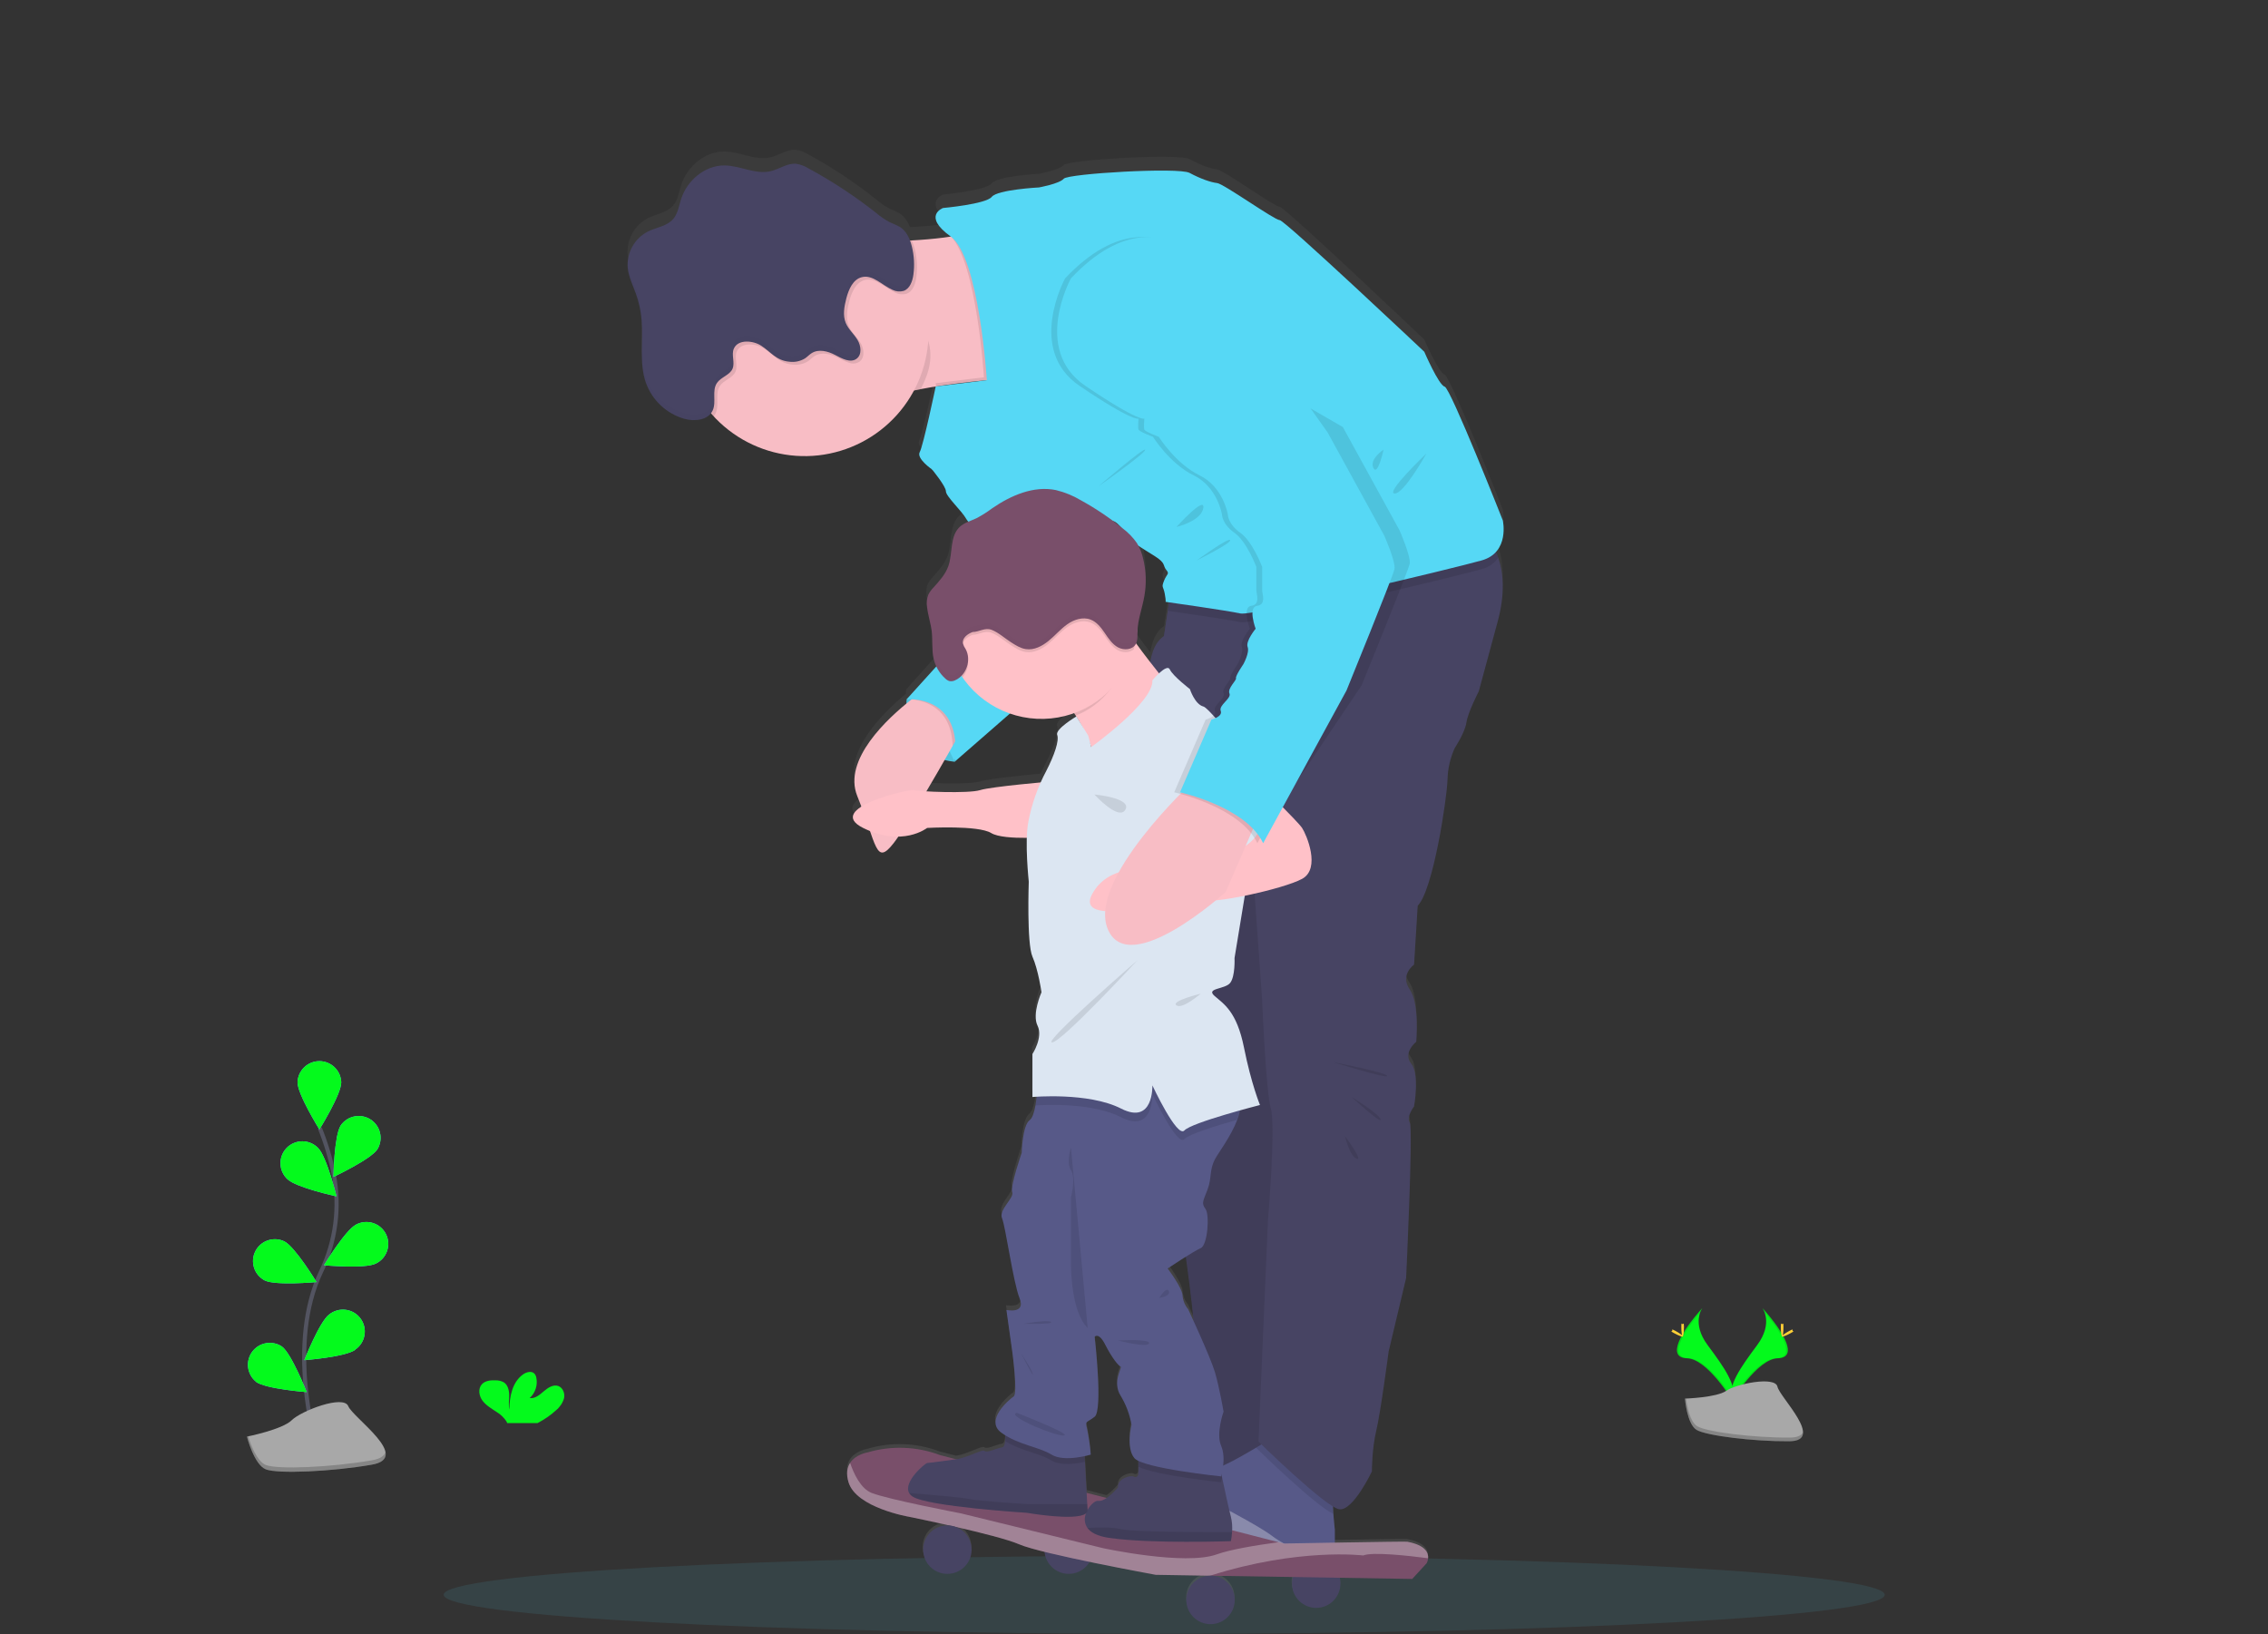<svg width="1098" height="791" viewBox="0 0 1098 791" fill="none" xmlns="http://www.w3.org/2000/svg">
<rect x="0" y="0" width="1098" height="791" fill="#333333" stroke="none"/>
<g clip-path="url(#clip0_0_1)">
<path opacity="0.1" d="M563.62 790.89C756.273 790.89 912.45 782.437 912.45 772.01C912.45 761.583 756.273 753.13 563.62 753.13C370.967 753.13 214.79 761.583 214.79 772.01C214.79 782.437 370.967 790.89 563.62 790.89Z" fill="#56D8F5"/>
<path d="M853.21 633.18C853.21 633.18 858.7 640.37 850.67 651.18C842.64 661.99 836.02 671.18 838.67 677.95C838.67 677.95 850.78 657.8 860.67 657.52C870.56 657.24 864.05 645.3 853.21 633.18Z" fill="#04FA1C"/>
<path opacity="0.1" d="M853.21 633.18C853.684 633.876 854.06 634.633 854.33 635.43C863.95 646.74 869.07 657.29 859.83 657.55C851.21 657.8 840.88 673.2 838.41 677.09C838.488 677.392 838.585 677.689 838.7 677.98C838.7 677.98 850.81 657.83 860.7 657.55C870.59 657.27 864.05 645.3 853.21 633.18Z" fill="black"/>
<path d="M863.42 642.34C863.42 644.87 863.14 646.92 862.79 646.92C862.44 646.92 862.15 644.87 862.15 642.34C862.15 639.81 862.51 641 862.86 641C863.21 641 863.42 639.81 863.42 642.34Z" fill="#FFD037"/>
<path d="M866.92 645.36C864.7 646.57 862.77 647.3 862.6 646.99C862.43 646.68 864.1 645.45 866.32 644.24C868.54 643.03 867.66 643.91 867.83 644.24C868 644.57 869.14 644.15 866.92 645.36Z" fill="#FFD037"/>
<path d="M824.19 633.18C824.19 633.18 818.7 640.37 826.73 651.18C834.76 661.99 841.37 671.18 838.73 677.95C838.73 677.95 826.61 657.8 816.73 657.52C806.85 657.24 813.34 645.3 824.19 633.18Z" fill="#04FA1C"/>
<path opacity="0.1" d="M824.19 633.18C823.712 633.873 823.335 634.631 823.07 635.43C813.45 646.74 808.32 657.29 817.57 657.55C826.18 657.8 836.57 673.2 838.99 677.09C838.91 677.39 838.81 677.68 838.7 677.98C838.7 677.98 826.58 657.83 816.7 657.55C806.82 657.27 813.34 645.3 824.19 633.18Z" fill="black"/>
<path d="M813.98 642.34C813.98 644.87 814.26 646.92 814.61 646.92C814.96 646.92 815.25 644.87 815.25 642.34C815.25 639.81 814.89 641 814.54 641C814.19 641 813.98 639.81 813.98 642.34Z" fill="#FFD037"/>
<path d="M810.47 645.36C812.69 646.57 814.63 647.3 814.8 646.99C814.97 646.68 813.3 645.45 811.08 644.24C808.86 643.03 809.74 643.91 809.57 644.24C809.4 644.57 808.25 644.15 810.47 645.36Z" fill="#FFD037"/>
<path d="M815.73 677.04C815.73 677.04 831.09 676.56 835.73 673.27C840.37 669.98 859.36 666.03 860.51 671.27C861.66 676.51 883.59 697.56 866.25 697.7C848.91 697.84 825.96 695 821.34 692.19C816.72 689.38 815.73 677.04 815.73 677.04Z" fill="#A8A8A8"/>
<path opacity="0.2" d="M866.55 695.91C849.21 696.05 826.26 693.21 821.64 690.4C818.12 688.25 816.72 680.56 816.25 677.02H815.74C815.74 677.02 816.74 689.4 821.33 692.22C825.92 695.04 848.9 697.87 866.24 697.73C871.24 697.73 872.98 695.91 872.88 693.27C872.18 694.89 870.27 695.88 866.55 695.91Z" fill="black"/>
<path d="M269.23 682.66C271.065 681.162 272.404 679.143 273.07 676.87C273.56 674.58 272.58 671.87 270.39 670.98C267.93 670.04 265.3 671.75 263.3 673.47C261.3 675.19 259.03 677.16 256.42 676.79C257.762 675.575 258.766 674.032 259.334 672.312C259.902 670.593 260.014 668.756 259.66 666.98C259.546 666.244 259.235 665.553 258.76 664.98C257.39 663.52 254.92 664.14 253.28 665.29C248.08 668.95 246.63 676.02 246.6 682.37C246.08 680.08 246.52 677.69 246.51 675.37C246.5 673.05 245.85 670.37 243.87 669.14C242.641 668.484 241.262 668.16 239.87 668.2C237.53 668.11 234.93 668.35 233.33 670.05C231.33 672.18 231.86 675.74 233.59 678.05C235.32 680.36 237.94 681.86 240.35 683.47C242.29 684.623 243.944 686.199 245.19 688.08C245.332 688.347 245.452 688.624 245.55 688.91H260.2C263.478 687.243 266.516 685.141 269.23 682.66Z" fill="#04FA1C"/>
<path d="M152.8 698.44C152.8 698.44 138.74 650.73 155.43 615.62C162.535 600.935 164.682 584.34 161.55 568.33C160.005 560.747 157.765 553.323 154.86 546.15" stroke="#535461" stroke-width="2" stroke-miterlimit="10"/>
<path d="M165.21 523.95C165.21 529.8 154.63 546.76 154.63 546.76C154.63 546.76 144.04 529.76 144.04 523.95C144.125 521.199 145.277 518.589 147.253 516.673C149.229 514.757 151.873 513.685 154.625 513.685C157.377 513.685 160.022 514.757 161.997 516.673C163.973 518.589 165.125 521.199 165.21 523.95Z" fill="#56D8F5"/>
<path d="M182.71 556.34C179.54 561.25 161.43 569.73 161.43 569.73C161.43 569.73 161.76 549.73 164.94 544.83C166.503 542.557 168.89 540.984 171.595 540.444C174.3 539.905 177.109 540.442 179.424 541.941C181.739 543.441 183.377 545.784 183.991 548.473C184.605 551.162 184.145 553.985 182.71 556.34Z" fill="#56D8F5"/>
<path d="M181.95 611.69C176.73 614.32 156.82 612.5 156.82 612.5C156.82 612.5 167.2 595.41 172.42 592.78C173.665 592.121 175.029 591.716 176.432 591.591C177.835 591.465 179.249 591.621 180.591 592.049C181.934 592.476 183.177 593.167 184.249 594.082C185.321 594.996 186.199 596.115 186.833 597.373C187.467 598.631 187.844 600.002 187.941 601.408C188.038 602.813 187.854 604.224 187.399 605.557C186.945 606.89 186.228 608.12 185.293 609.173C184.357 610.226 183.221 611.082 181.95 611.69Z" fill="#56D8F5"/>
<path d="M171.94 653.44C167.24 656.92 147.31 658.44 147.31 658.44C147.31 658.44 154.65 639.85 159.31 636.37C160.419 635.461 161.702 634.786 163.08 634.387C164.458 633.989 165.903 633.874 167.326 634.051C168.75 634.227 170.123 634.691 171.362 635.414C172.601 636.137 173.68 637.105 174.534 638.258C175.387 639.41 175.998 640.725 176.329 642.121C176.659 643.517 176.702 644.965 176.456 646.378C176.21 647.792 175.679 649.14 174.896 650.342C174.113 651.544 173.093 652.574 171.9 653.37L171.94 653.44Z" fill="#56D8F5"/>
<path d="M139.21 570.86C143.4 574.93 162.94 579.16 162.94 579.16C162.94 579.16 158.15 559.75 153.94 555.67C152.951 554.66 151.771 553.857 150.467 553.311C149.164 552.764 147.764 552.484 146.35 552.486C144.937 552.489 143.538 552.775 142.237 553.326C140.936 553.878 139.758 554.685 138.773 555.699C137.788 556.713 137.017 557.914 136.503 559.231C135.99 560.548 135.746 561.954 135.785 563.367C135.823 564.78 136.145 566.171 136.73 567.458C137.314 568.745 138.151 569.902 139.19 570.86H139.21Z" fill="#56D8F5"/>
<path d="M128.12 619.83C133.34 622.46 153.25 620.64 153.25 620.64C153.25 620.64 142.87 603.56 137.65 600.92C135.15 599.723 132.281 599.554 129.658 600.448C127.035 601.343 124.867 603.23 123.619 605.705C122.372 608.18 122.145 611.046 122.986 613.687C123.828 616.327 125.671 618.533 128.12 619.83Z" fill="#56D8F5"/>
<path d="M123.88 668.91C128.58 672.38 148.5 673.91 148.5 673.91C148.5 673.91 141.17 655.32 136.5 651.84C134.238 650.331 131.483 649.75 128.805 650.217C126.127 650.684 123.731 652.163 122.113 654.347C120.495 656.532 119.779 659.255 120.114 661.953C120.448 664.651 121.808 667.117 123.91 668.84L123.88 668.91Z" fill="#56D8F5"/>
<path d="M165.21 523.95C165.21 529.8 154.63 546.76 154.63 546.76C154.63 546.76 144.04 529.76 144.04 523.95C144.125 521.199 145.277 518.589 147.253 516.673C149.229 514.757 151.873 513.685 154.625 513.685C157.377 513.685 160.022 514.757 161.997 516.673C163.973 518.589 165.125 521.199 165.21 523.95Z" fill="#04FA1C"/>
<path d="M182.71 556.34C179.54 561.25 161.43 569.73 161.43 569.73C161.43 569.73 161.76 549.73 164.94 544.83C166.503 542.557 168.89 540.984 171.595 540.444C174.3 539.905 177.109 540.442 179.424 541.941C181.739 543.441 183.377 545.784 183.991 548.473C184.605 551.162 184.145 553.985 182.71 556.34Z" fill="#04FA1C"/>
<path d="M181.95 611.69C176.73 614.32 156.82 612.5 156.82 612.5C156.82 612.5 167.2 595.41 172.42 592.78C173.665 592.121 175.029 591.716 176.432 591.591C177.835 591.465 179.249 591.621 180.591 592.049C181.934 592.476 183.177 593.167 184.249 594.082C185.321 594.996 186.199 596.115 186.833 597.373C187.467 598.631 187.844 600.002 187.941 601.408C188.038 602.813 187.854 604.224 187.399 605.557C186.945 606.89 186.228 608.12 185.293 609.173C184.357 610.226 183.221 611.082 181.95 611.69Z" fill="#04FA1C"/>
<path d="M171.94 653.44C167.24 656.92 147.31 658.44 147.31 658.44C147.31 658.44 154.65 639.85 159.31 636.37C160.419 635.461 161.702 634.786 163.08 634.387C164.458 633.989 165.903 633.874 167.326 634.051C168.75 634.227 170.123 634.691 171.362 635.414C172.601 636.137 173.68 637.105 174.534 638.258C175.387 639.41 175.998 640.725 176.329 642.121C176.659 643.517 176.702 644.965 176.456 646.378C176.21 647.792 175.679 649.14 174.896 650.342C174.113 651.544 173.093 652.574 171.9 653.37L171.94 653.44Z" fill="#04FA1C"/>
<path d="M139.21 570.86C143.4 574.93 162.94 579.16 162.94 579.16C162.94 579.16 158.15 559.75 153.94 555.67C152.951 554.66 151.771 553.857 150.467 553.311C149.164 552.764 147.764 552.484 146.35 552.486C144.937 552.489 143.538 552.775 142.237 553.326C140.936 553.878 139.758 554.685 138.773 555.699C137.788 556.713 137.017 557.914 136.503 559.231C135.99 560.548 135.746 561.954 135.785 563.367C135.823 564.78 136.145 566.171 136.73 567.458C137.314 568.745 138.151 569.902 139.19 570.86H139.21Z" fill="#04FA1C"/>
<path d="M128.12 619.83C133.34 622.46 153.25 620.64 153.25 620.64C153.25 620.64 142.87 603.56 137.65 600.92C135.15 599.723 132.281 599.554 129.658 600.448C127.035 601.343 124.867 603.23 123.619 605.705C122.372 608.18 122.145 611.046 122.986 613.687C123.828 616.327 125.671 618.533 128.12 619.83Z" fill="#04FA1C"/>
<path d="M123.88 668.91C128.58 672.38 148.5 673.91 148.5 673.91C148.5 673.91 141.17 655.32 136.5 651.84C134.238 650.331 131.483 649.75 128.805 650.217C126.127 650.684 123.731 652.163 122.113 654.347C120.495 656.532 119.779 659.255 120.114 661.953C120.448 664.651 121.808 667.117 123.91 668.84L123.88 668.91Z" fill="#04FA1C"/>
<path d="M119.55 695.44C119.55 695.44 136.67 692.04 141.23 687.51C145.79 682.98 166.33 675.05 168.61 680.71C170.89 686.37 199.41 705.63 180.01 709.03C160.61 712.43 134.38 713.56 128.68 711.29C122.98 709.02 119.55 695.44 119.55 695.44Z" fill="#A8A8A8"/>
<path opacity="0.2" d="M180.04 706.91C160.65 710.31 134.41 711.44 128.71 709.18C124.37 707.45 121.35 699.18 120.16 695.31L119.55 695.44C119.55 695.44 122.98 709.03 128.68 711.29C134.38 713.55 160.62 712.42 180.01 709.03C185.61 708.03 187.21 705.74 186.61 702.83C186.16 704.72 184.21 706.18 180.04 706.91Z" fill="black"/>
<path d="M724.27 261.98C729.64 255.98 727.54 246.63 727.54 246.63C727.54 246.63 702.2 182.05 699.39 181.34C696.58 180.63 689.53 164.34 689.53 164.34C689.53 164.34 621.96 100.11 619.53 100.11C617.1 100.11 592.43 82.37 589.27 82.02C586.11 81.67 581.17 79.89 575.89 77.02C570.61 74.15 517.11 77.38 515 79.86C512.89 82.34 503 84.12 503 84.12C503 84.12 482.94 85.18 480.12 88.73C477.3 92.28 456.55 94.16 456.55 94.16C456.55 94.16 446.34 97.96 460.2 108.05C455.76 108.75 450.57 109.29 445.3 109.67C443.98 109.76 442.64 109.85 441.3 109.92H440.51C439.625 107.244 437.899 104.926 435.59 103.31C434.08 102.49 432.52 101.765 430.92 101.14C428.442 99.822 426.121 98.229 424 96.39C413.74 88.231 402.793 80.978 391.28 74.71C389.503 73.597 387.52 72.853 385.45 72.52C381.16 72.11 377.33 75.12 373.13 76.13C365.75 77.9 358.31 73.4 350.72 73.33C341.24 73.24 332.61 80.62 329.72 89.72C328.65 93.09 328.17 96.84 325.86 99.51C322.86 103 317.79 103.51 313.68 105.58C310.702 107.133 308.206 109.473 306.465 112.345C304.723 115.217 303.801 118.511 303.8 121.87V121.95C303.8 122.48 303.8 123.01 303.89 123.54C304.36 127.82 306.34 131.77 307.79 135.83C309.28 139.99 310.221 144.327 310.59 148.73C310.595 148.777 310.595 148.823 310.59 148.87C310.65 149.6 310.7 150.33 310.73 151.07C310.73 151.22 310.73 151.38 310.73 151.54C310.73 152.24 310.73 152.95 310.73 153.66C310.73 157.48 310.6 161.33 310.61 165.15V165.35V167.08C310.61 167.22 310.61 167.36 310.61 167.5C310.61 168.01 310.61 168.5 310.67 169.04V169.58C310.67 170.05 310.74 170.53 310.79 171C310.79 171.2 310.79 171.41 310.84 171.61C310.84 172.07 310.95 172.52 311.01 172.97L311.1 173.61C311.17 174.06 311.25 174.51 311.33 174.96L311.45 175.58C311.55 176.06 311.67 176.58 311.79 177.02C311.84 177.19 311.87 177.35 311.91 177.52C312.09 178.187 312.29 178.827 312.51 179.44C314.007 183.639 316.479 187.423 319.723 190.481C322.967 193.538 326.89 195.783 331.17 197.03C332.781 197.474 334.449 197.683 336.12 197.65C339.12 197.58 341.99 196.65 343.77 194.6C344.21 195.1 344.64 195.6 345.1 196.1C351.622 203.193 359.759 208.609 368.819 211.888C377.88 215.168 387.598 216.214 397.149 214.938C406.7 213.663 415.803 210.103 423.686 204.56C431.568 199.018 437.998 191.656 442.43 183.1C443.48 182.87 444.52 182.66 445.57 182.46C447.39 182.12 449.22 181.8 451.06 181.46L452.83 181.18L453.53 181.06C462.53 179.64 471.27 178.69 477.53 178.06L452.79 181.13C452.79 181.13 446.79 209.94 445.06 213.13C443.33 216.32 451.06 221.64 451.06 221.64C451.06 221.64 457.75 229.8 457.75 232.29C457.75 234.78 465.49 241.87 467.6 245.77C467.868 246.265 468.205 246.719 468.6 247.12C467.038 247.724 465.595 248.601 464.34 249.71C459.45 254.34 461.08 262.46 458.84 268.82C457.44 272.82 454.51 276.06 451.69 279.21C450.677 280.238 449.827 281.415 449.17 282.7C448.803 283.551 448.577 284.456 448.5 285.38C448.45 285.892 448.43 286.406 448.44 286.92V287.1C448.44 287.5 448.44 287.89 448.52 288.28C448.52 288.45 448.52 288.62 448.52 288.79C449.01 292.97 450.43 297.01 450.86 301.19C451.29 305.37 450.77 309.58 451.63 313.65C451.928 315.069 452.391 316.449 453.01 317.76L438.69 333.76C438.69 333.76 438.6 334.55 438.57 335.85C426.63 345.76 408.17 364.46 414.76 380.95C415.48 382.757 416.147 384.487 416.76 386.14C411.91 389.23 410.31 392.9 417.58 396.56C418.73 397.14 419.84 397.64 420.93 398.09C424.66 409.04 426.12 412.09 432.37 404.02C433.04 403.14 433.82 402.02 434.67 400.81C443.47 400.63 448.56 396.56 448.56 396.56C448.56 396.56 473.19 395.14 479.56 399.05C482.75 401.05 490.25 401.45 496.89 401.4C496.801 408.553 497.135 415.706 497.89 422.82C497.89 422.82 496.83 452.98 499.65 459.37C502.47 465.76 504.03 476.76 504.03 476.76C504.03 476.76 499.3 487.4 502.11 493.08C504.92 498.76 499.65 506.92 499.65 506.92V527.85L501.65 527.71C501.5 529.12 501.31 530.6 501.06 532.01C500.48 535.28 499.61 538.21 498.27 539.16C494.75 541.69 494.4 555.16 494.4 555.16C494.4 555.16 488.77 571.49 489.82 574.33C490.87 577.17 483.14 582.84 484.9 587.1C486.66 591.36 490.26 618.32 493.39 626.1C496.52 633.88 487.01 631.78 487.01 631.78L489.82 652C489.82 652 492.64 672.58 490.53 674C488.42 675.42 476.28 685.71 484.63 691.74C485.28 692.21 485.94 692.64 486.63 693.05C486.667 693.984 486.644 694.919 486.56 695.85C486.4 697.44 486 698.71 485.11 698.85C482.63 699.21 477.7 701.69 476.66 700.63C475.62 699.57 469.66 703.31 463.66 704.53L462.83 704.66L455.04 702.66C443.769 698.366 431.397 697.909 419.84 701.36C419.84 701.36 414.19 702.24 411.45 706.46C410.06 708.62 409.45 711.66 410.69 715.9C414.45 728.44 440.08 732.76 440.08 732.76C440.08 732.76 448.96 734.59 459.63 737.01C459.28 737.01 458.92 737.01 458.56 737.01C455.615 736.99 452.77 738.074 450.585 740.049C448.401 742.024 447.036 744.746 446.76 747.678C446.485 750.61 447.318 753.539 449.097 755.887C450.875 758.234 453.468 759.83 456.366 760.358C459.263 760.887 462.253 760.311 464.745 758.743C467.238 757.175 469.053 754.729 469.831 751.889C470.609 749.048 470.293 746.02 468.947 743.4C467.601 740.781 465.322 738.761 462.56 737.74C474.56 740.5 487.85 743.86 493.25 746.23C497.271 747.744 501.39 748.98 505.58 749.93C505.787 752.412 506.78 754.763 508.415 756.641C510.05 758.52 512.242 759.827 514.672 760.374C517.101 760.92 519.642 760.677 521.924 759.68C524.206 758.683 526.11 756.984 527.36 754.83C543.69 758.24 559.42 761.13 559.42 761.13L585.69 761.56H585.87C582.774 761.581 579.813 762.829 577.635 765.029C575.457 767.23 574.239 770.204 574.25 773.3C574.261 776.396 575.498 779.361 577.691 781.547C579.884 783.733 582.854 784.96 585.95 784.96C589.046 784.96 592.016 783.733 594.209 781.547C596.402 779.361 597.639 776.396 597.65 773.3C597.66 770.204 596.443 767.23 594.265 765.029C592.087 762.829 589.126 761.581 586.03 761.56L625.8 762.21C625.323 763.828 625.2 765.531 625.44 767.201C625.68 768.871 626.277 770.47 627.19 771.889C628.104 773.307 629.313 774.512 630.734 775.421C632.156 776.331 633.757 776.923 635.428 777.157C637.099 777.392 638.801 777.264 640.417 776.781C642.034 776.299 643.528 775.473 644.797 774.361C646.066 773.249 647.081 771.877 647.772 770.337C648.462 768.798 648.813 767.127 648.8 765.44C648.798 764.475 648.677 763.515 648.44 762.58L683.52 763.15L690.52 755.45C690.911 754.702 691.146 753.882 691.21 753.04C691.42 750.51 690.11 746.67 681.15 745.04C680.49 744.92 662.21 745.21 646.06 745.48V739.14C646.06 739.14 645.61 735.65 645.33 731.54C645.25 730.33 645.18 729.07 645.15 727.83C646.064 728.456 647.079 728.919 648.15 729.2C654.84 730.27 663.99 710.75 663.99 710.75C663.99 710.75 663.99 699.75 666.1 690.88C668.21 682.01 672.1 652.2 672.1 652.2L680.56 616.37C680.56 616.37 684.06 543.27 682.3 540.43C680.54 537.59 684.42 532.62 684.42 532.62C684.42 532.62 687.23 517.01 683.01 511.69C678.79 506.37 685.47 501.04 685.47 501.04C685.47 501.04 687.23 482.59 682.3 475.5C677.37 468.41 684.61 463.44 684.61 463.44L686.37 434.7C693.76 427.25 700.44 382.9 700.8 373.32C700.892 367.927 702.09 362.611 704.32 357.7C704.32 357.7 709.24 350.25 709.95 345.28C710.66 340.31 715.95 330.03 715.95 330.03L725.1 295.96C728.79 282.22 727.85 272.06 725.4 264.82C725.04 263.8 724.66 262.87 724.27 261.98ZM558.96 263.98C564.59 267.53 562.83 268.59 564.59 270.72C566.35 272.85 564.94 272.49 563.53 276.04C562.12 279.59 563.18 278.53 563.88 282.43C564.58 286.33 564.24 286.33 564.24 286.33L566 286.58L563.55 303.05C559.55 305.66 557.72 310.66 556.89 315.82C554.53 312.74 552.15 309.54 550.02 306.56C550.75 304.93 550.61 302.99 550.63 301.16C550.71 295.16 552.95 289.43 553.98 283.52C555.032 277.508 554.838 271.344 553.41 265.41C552.897 263.177 552.108 261.017 551.06 258.98C553.34 260.5 556.23 262.3 558.96 264.02V263.98ZM565.29 611.71C565.29 611.71 569.74 608.71 574.06 605.98C575.51 616.51 576.88 627.46 577.85 637.36C576.3 633.92 575.22 631.58 575.22 631.58C573.633 629.672 572.682 627.315 572.5 624.84C572.33 620.98 565.29 611.75 565.29 611.75V611.71ZM538.9 246.99C539.9 247.13 541.32 248.4 542.66 249.92C541.42 248.92 540.17 247.92 538.89 246.98L538.9 246.99ZM474.49 378.27C470.43 379.55 456.67 379.36 448.49 378.88C451.55 373.65 454.59 368.33 457.29 363.56C458.882 363.972 460.504 364.263 462.14 364.43L488.93 340.9C499.007 344.434 509.999 344.364 520.03 340.7L520.76 341.84C521.07 342.34 521.4 342.84 521.76 343.4L521.09 342.31C521.09 342.31 510.75 348.47 511.8 351.31C512.85 354.15 510.4 361.24 506.53 368.84C505.53 370.74 504.66 372.62 503.82 374.51C495.06 375.33 478.55 376.99 474.49 378.27ZM525.32 706.11L525.17 703.3C526.87 702.93 527.99 702.59 527.99 702.59C527.639 698.42 527.051 694.273 526.23 690.17C525.17 685.91 525.72 687.33 529.84 684.17C533.96 681.01 529.84 645.17 529.84 645.17C529.84 645.17 531.84 642.68 535.01 649.07C538.18 655.46 541.36 659.36 542.42 659.71C543.48 660.06 538.19 667.17 542.42 673.91C545.046 678.27 546.834 683.083 547.69 688.1C547.69 688.1 544.88 699.37 549.1 704.38C549.67 704.964 550.35 705.429 551.1 705.75C551.1 706.68 551.1 707.67 551.1 708.6C551.1 710.47 551.1 712.07 551.01 712.41C550.969 712.65 550.867 712.875 550.713 713.063C550.56 713.252 550.36 713.397 550.134 713.486C549.907 713.574 549.662 713.603 549.421 713.569C549.18 713.534 548.953 713.438 548.76 713.29C547.67 712.58 540.76 714.17 541.23 718.62C539.596 720.551 537.744 722.286 535.71 723.79L526.12 721.31L525.32 706.11Z" fill="url(#paint0_linear_0_1)"/>
<path d="M438.95 338.5C438.95 338.5 435.6 365.95 462.17 368.76L466.17 349.76L457.8 338.5L445.81 334.44L438.95 338.5Z" fill="#56D8F5"/>
<path opacity="0.1" d="M445.81 334.44L438.95 338.49C438.95 338.49 435.6 365.94 462.17 368.75" fill="black"/>
<path d="M487.16 183.29C487.16 183.29 469.23 184.39 451.25 187.37C449.41 187.683 447.58 188.017 445.76 188.37C444.7 188.57 443.66 188.78 442.62 189.01C433.2 190.95 424.62 193.47 419.62 196.69C413.62 200.54 411.62 190.17 411.43 175.76C411.35 170.69 411.52 165.13 411.79 159.51C412.14 153.01 412.65 146.43 413.19 140.51C414.38 127.39 415.75 117.19 415.75 117.19C415.75 117.19 422.03 117.19 430.42 116.9L433.12 116.8C435.75 116.7 438.54 116.56 441.35 116.39C442.68 116.32 444.02 116.24 445.35 116.14C450.67 115.76 455.92 115.22 460.35 114.52C465.07 113.76 468.9 112.8 470.98 111.52C480.48 105.86 487.16 183.29 487.16 183.29Z" fill="#F8BDC5"/>
<path d="M567.05 284.65L563.55 307.88C563.55 307.88 555.92 317.38 556.92 322.66C557.92 327.94 566.72 561.28 566.72 561.28C566.72 561.28 583.97 659.82 577.98 672.49C571.99 685.16 577.63 714.73 577.63 714.73L613.53 709.1L625.53 278.31L567.05 284.65Z" fill="#474463"/>
<path opacity="0.1" d="M567.05 284.65L563.55 307.88C563.55 307.88 555.92 317.38 556.92 322.66C557.92 327.94 566.72 561.28 566.72 561.28C566.72 561.28 583.97 659.82 577.98 672.49C571.99 685.16 577.63 714.73 577.63 714.73L613.53 709.1L625.53 278.31L567.05 284.65Z" fill="black"/>
<path d="M646.24 720.71C645.1 722.6 645.19 728.16 645.51 732.89C645.79 736.96 646.24 740.42 646.24 740.42V764.35C646.24 764.35 607.88 750.98 586.76 736.9C578.05 731.09 575.57 725.69 576.05 721.37C576.75 715.22 583.45 711.21 586.76 711.21C589.92 711.21 599.9 705.7 608.08 700.83C614.51 697.02 619.85 693.61 619.85 693.61C619.85 693.61 648.35 717.19 646.24 720.71Z" fill="#575988"/>
<path opacity="0.1" d="M646.24 720.71C645.1 722.6 645.19 728.16 645.51 732.89C636.98 728.89 610.57 703.27 608.08 700.83C614.51 697.02 619.85 693.61 619.85 693.61C619.85 693.61 648.35 717.19 646.24 720.71Z" fill="black"/>
<path d="M725.08 300.84L715.93 334.63C715.93 334.63 710.65 344.83 709.93 349.76C709.21 354.69 704.3 362.08 704.3 362.08C702.078 366.944 700.88 372.213 700.78 377.56C700.43 387.07 693.78 431.06 686.35 438.45L684.59 466.96C684.59 466.96 677.59 471.88 682.48 478.96C687.37 486.04 685.65 504.3 685.65 504.3C685.65 504.3 678.96 509.58 683.19 514.86C687.42 520.14 684.59 535.63 684.59 535.63C684.59 535.63 680.72 540.55 682.48 543.37C684.24 546.19 680.74 618.69 680.74 618.69L672.28 654.23C672.28 654.23 668.4 683.8 666.28 692.6C664.16 701.4 664.17 712.3 664.17 712.3C664.17 712.3 655.02 731.66 648.33 730.61C641.64 729.56 609.27 697.87 609.27 697.87L613.84 590.87C613.84 590.87 617.71 545.47 615.25 536.67C612.79 527.87 611.03 483.88 611.03 483.88L606.1 414.55L556.88 337.12C556.88 337.12 553.31 314.59 563.51 307.91L565.36 295.74L567.03 284.68L625.46 278.34L714.85 255.12C714.85 255.12 721.74 259.37 725.35 269.98C727.82 277.13 728.77 287.21 725.08 300.84Z" fill="#474463"/>
<path d="M569.55 336.44C569.55 336.44 528.02 387.44 529.78 373.19C530.88 364.24 525.2 353.31 520.78 346.4C518.17 342.29 516.01 339.6 516.01 339.6C516.01 339.6 541.35 293.15 542.76 299.48C543.21 301.48 546.14 306.07 549.91 311.31C557.86 322.29 569.55 336.44 569.55 336.44Z" fill="#FFC1C8"/>
<path opacity="0.3" d="M646.24 759.37V764.37C646.24 764.37 607.88 751 586.76 736.92C578.05 731.11 575.57 725.71 576.05 721.39C587.71 727.29 609.4 738.54 615.97 743.61C621.55 747.91 635.97 754.72 646.24 759.37Z" fill="white"/>
<path d="M637.21 778.36C643.688 778.36 648.94 773.108 648.94 766.63C648.94 760.152 643.688 754.9 637.21 754.9C630.732 754.9 625.48 760.152 625.48 766.63C625.48 773.108 630.732 778.36 637.21 778.36Z" fill="#474463"/>
<path d="M517.39 761.89C523.868 761.89 529.12 756.638 529.12 750.16C529.12 743.682 523.868 738.43 517.39 738.43C510.912 738.43 505.66 743.682 505.66 750.16C505.66 756.638 510.912 761.89 517.39 761.89Z" fill="#474463"/>
<path d="M691.39 754.33C691.324 755.165 691.089 755.978 690.7 756.72L683.7 764.35L585.86 762.78L559.55 762.35C559.55 762.35 504.17 752.27 493.38 747.57C482.59 742.87 440.17 734.27 440.17 734.27C440.17 734.27 414.55 729.97 410.79 717.54C409.52 713.33 410.16 710.32 411.55 708.18C414.28 703.99 419.94 703.11 419.94 703.11C431.501 699.695 443.862 700.151 455.14 704.41L619.14 746.6L621.68 747.25C621.68 747.25 680.14 746.16 681.32 746.37C690.29 748.01 691.6 751.82 691.39 754.33Z" fill="#794F6A"/>
<path opacity="0.3" d="M691.39 754.33C681.55 753.05 664.39 751.16 659.97 752.98C659.97 752.98 628.76 749.12 585.82 762.78L559.55 762.35C559.55 762.35 504.17 752.27 493.38 747.57C482.59 742.87 440.17 734.27 440.17 734.27C440.17 734.27 414.55 729.97 410.79 717.54C409.52 713.33 410.16 710.32 411.55 708.18C413.3 713.28 416.67 720.67 422.05 722.74C430.5 725.99 465.23 732.61 465.23 732.61L533.97 749.44C533.97 749.44 573.66 758.05 589.11 752.44C595.44 750.16 607.32 748.13 619.11 746.54L621.65 747.19C621.65 747.19 680.11 746.1 681.29 746.31C690.29 748.01 691.6 751.82 691.39 754.33Z" fill="white"/>
<path d="M596.46 741.66C596.377 743.134 596.193 744.601 595.91 746.05C595.91 746.05 557.03 747.44 536.79 744.44C531.2 743.61 528.04 741.82 526.47 739.68C525.769 738.669 525.335 737.497 525.207 736.274C525.079 735.05 525.263 733.814 525.74 732.68C525.964 732.028 526.248 731.399 526.59 730.8C528.1 728.16 530.42 726.29 531.69 726.54C535.21 727.25 541.25 720.03 541.25 720.03C540.77 715.62 547.7 714.03 548.78 714.75C548.973 714.898 549.2 714.994 549.441 715.029C549.682 715.063 549.927 715.034 550.154 714.946C550.38 714.857 550.58 714.712 550.733 714.523C550.887 714.335 550.989 714.11 551.03 713.87C551.1 713.54 551.12 711.95 551.12 710.09C551.12 706.99 551.03 703.09 551.03 703.09L590.11 707.84L591.66 715.31C593.08 721.97 595.06 731.12 595.91 734.25C596.501 736.673 596.687 739.177 596.46 741.66Z" fill="#474463"/>
<path opacity="0.1" d="M596.46 741.66C596.377 743.134 596.193 744.601 595.91 746.05C595.91 746.05 557.03 747.44 536.79 744.44C531.2 743.61 528.04 741.82 526.47 739.68C531.66 739.37 538.41 739.2 542.59 740.22C548.55 741.7 584.2 741.7 596.46 741.66Z" fill="black"/>
<path d="M526.55 730.78C526.593 731.141 526.536 731.507 526.386 731.838C526.236 732.169 525.999 732.453 525.7 732.66C520.78 736.46 497.17 732.33 497.17 732.33C497.17 732.33 448.93 729.33 441.72 724.41C441.069 723.982 440.525 723.411 440.13 722.74C437.13 717.32 447.99 708.22 448.93 708.22C449.87 708.22 462.84 706.45 463.71 706.28C469.71 705.07 475.71 701.35 476.71 702.41C477.71 703.47 482.71 701 485.15 700.65C486.04 700.52 486.45 699.26 486.6 697.65C486.741 695.471 486.667 693.284 486.38 691.12L524.91 701.49L525.25 707.63L526.36 728.07L526.5 730.58C526.524 730.645 526.541 730.712 526.55 730.78Z" fill="#474463"/>
<path opacity="0.1" d="M497.21 732.33C497.21 732.33 448.97 729.33 441.76 724.41C441.109 723.982 440.565 723.411 440.17 722.74C449.94 723.54 466.23 724.89 469.17 725.64C473.4 726.64 497.17 728.1 497.17 728.1H526.4L526.54 730.61C527.81 737.69 497.21 732.33 497.21 732.33Z" fill="black"/>
<path d="M458.65 761.89C465.128 761.89 470.38 756.638 470.38 750.16C470.38 743.682 465.128 738.43 458.65 738.43C452.172 738.43 446.92 743.682 446.92 750.16C446.92 756.638 452.172 761.89 458.65 761.89Z" fill="#474463"/>
<path d="M586.05 786.24C592.528 786.24 597.78 780.988 597.78 774.51C597.78 768.032 592.528 762.78 586.05 762.78C579.572 762.78 574.32 768.032 574.32 774.51C574.32 780.988 579.572 786.24 586.05 786.24Z" fill="#474463"/>
<path d="M466.75 351.17C466.75 351.17 464.53 355.17 461.19 361.11C453.19 375.23 438.8 400.26 432.61 408.18C423.81 419.44 424.52 408.89 415.01 385.31C407.95 367.77 429.68 347.7 441.3 338.58C445.3 335.41 448.1 333.58 448.1 333.58L466.75 351.17Z" fill="#F8BDC5"/>
<path d="M509.33 378.27C509.33 378.27 480.12 380.73 474.49 382.49C468.86 384.25 444.58 383.19 442.49 382.49C440.4 381.79 398.84 391.29 417.85 400.79C436.86 410.29 448.85 400.79 448.85 400.79C448.85 400.79 473.49 399.38 479.85 403.26C486.21 407.14 509.41 405.02 509.41 405.02L509.33 378.27Z" fill="#FFC1C8"/>
<path opacity="0.1" d="M448.65 162.88C452.25 172.09 450 180.11 445.76 188.34C435.14 190.34 425.15 193.09 419.59 196.66C403.75 206.87 415.72 117.12 415.72 117.12C415.72 117.12 423.38 117.12 433.09 116.73C430.15 130.15 441.29 144.08 448.65 162.88Z" fill="black"/>
<path d="M449.55 160.88C449.531 175.621 444.087 189.839 434.255 200.822C424.423 211.805 410.893 218.784 396.244 220.429C381.595 222.073 366.854 218.268 354.832 209.739C342.809 201.209 334.348 188.552 331.061 174.183C327.774 159.813 329.892 144.736 337.01 131.828C344.129 118.921 355.75 109.085 369.657 104.197C383.564 99.31 398.783 99.713 412.412 105.33C426.04 110.946 437.125 121.383 443.55 134.65C447.51 142.826 449.562 151.795 449.55 160.88Z" fill="#F8BDC5"/>
<path opacity="0.1" d="M725.37 269.95C723.47 272.715 720.625 274.689 717.37 275.5C703.64 279.37 606.85 302.6 600.52 301.19C594.93 299.95 570.94 296.5 565.41 295.71L567.08 284.65L625.51 278.31L714.9 255.09C714.9 255.09 721.76 259.34 725.37 269.95Z" fill="black"/>
<path opacity="0.1" d="M487.16 183.29C475.719 183.976 464.321 185.244 453.01 187.09C453.171 186.575 453.15 186.021 452.95 185.52L476.35 182.63C476.35 182.63 472.93 127.63 460.35 114.45C465.07 113.69 468.9 112.73 470.98 111.45C480.48 105.86 487.16 183.29 487.16 183.29Z" fill="black"/>
<path d="M456.55 100.69C456.55 100.69 477.32 98.82 480.13 95.3C482.94 91.78 503.01 90.73 503.01 90.73C503.01 90.73 512.86 88.97 515.01 86.5C517.16 84.03 570.61 80.87 575.89 83.69C581.17 86.51 586.1 88.26 589.27 88.62C592.44 88.98 617.07 106.56 619.53 106.56C621.99 106.56 689.53 170.27 689.53 170.27C689.53 170.27 696.53 186.46 699.39 187.16C702.25 187.86 727.55 251.92 727.55 251.92C727.55 251.92 731.07 267.4 717.35 271.28C703.63 275.16 606.83 298.38 600.5 296.97C594.17 295.56 564.25 291.34 564.25 291.34C564.25 291.34 564.6 291.34 563.9 287.47C563.2 283.6 562.14 284.65 563.54 281.13C564.94 277.61 566.36 277.96 564.6 275.85C562.84 273.74 564.6 272.68 558.97 269.16C553.34 265.64 546.97 261.77 546.65 260.72C546.33 259.67 541.37 252.62 538.91 252.27C536.45 251.92 467.46 232.56 467.46 232.56L451.27 227.28C451.27 227.28 443.53 222 445.27 218.84C447.01 215.68 453 187.09 453 187.09L477.75 184.04C477.75 184.04 474.06 124.44 460.2 114.44C446.34 104.44 456.55 100.69 456.55 100.69Z" fill="#56D8F5"/>
<path opacity="0.1" d="M466.75 351.17C466.75 351.17 464.53 355.17 461.19 361.11C460.67 342.75 447.83 339.19 441.3 338.58C445.3 335.41 448.1 333.58 448.1 333.58L466.75 351.17Z" fill="black"/>
<path d="M449.55 217.78L451.25 227.28C451.25 227.28 457.94 235.38 457.94 237.84C457.94 240.3 465.68 247.34 467.8 251.21C469.92 255.08 477.3 255.79 474.48 262.48C471.66 269.17 455.48 320.2 455.48 320.2L438.94 338.5C438.94 338.5 466.39 336.03 462.16 368.76L497.71 337.76L525.55 287.11C525.55 287.11 498.45 235.73 497.4 231.51C496.35 227.29 449.55 217.78 449.55 217.78Z" fill="#56D8F5"/>
<path opacity="0.1" d="M531.86 235.38C531.86 235.38 554.38 219.54 554.38 217.78C554.38 216.02 531.86 235.38 531.86 235.38Z" fill="black"/>
<path opacity="0.1" d="M569.55 255.09C569.55 255.09 581.55 252.27 582.55 245.94C583.55 239.61 569.55 255.09 569.55 255.09Z" fill="black"/>
<path opacity="0.1" d="M579.37 271.28C579.37 271.28 596.27 262.91 595.56 261.46C594.85 260.01 579.37 271.28 579.37 271.28Z" fill="black"/>
<path opacity="0.1" d="M669.82 217.67C669.82 217.67 662.82 222.24 664.9 226.52C666.98 230.8 669.82 217.67 669.82 217.67Z" fill="black"/>
<path opacity="0.1" d="M690.55 219.54C690.55 219.54 670.61 238.54 675.12 238.9C679.63 239.26 690.55 219.54 690.55 219.54Z" fill="black"/>
<path opacity="0.1" d="M645.19 514.12C645.19 514.12 670.88 519.05 671.58 520.81C672.28 522.57 645.19 514.12 645.19 514.12Z" fill="black"/>
<path opacity="0.1" d="M654.34 531.01C654.34 531.01 668.06 539.46 668.41 541.92C668.76 544.38 654.34 531.01 654.34 531.01Z" fill="black"/>
<path opacity="0.1" d="M651.17 550.02C651.17 550.02 653.28 559.52 656.8 560.93C660.32 562.34 651.17 550.02 651.17 550.02Z" fill="black"/>
<path opacity="0.1" d="M443.61 134.34C443.61 134.44 443.61 134.55 443.56 134.65C443.08 137.78 441.8 141.17 438.86 142.21C437.084 142.71 435.185 142.535 433.53 141.72C428.53 139.53 424.08 134.27 418.74 135.54C416.2 136.14 414.42 138.07 413.16 140.44C412.286 142.146 411.615 143.948 411.16 145.81C410.16 149.73 409.36 153.99 410.89 157.72C411.142 158.33 411.443 158.919 411.79 159.48C413.21 161.75 415.21 163.68 416.61 165.97C418.35 168.83 418.8 173.12 416.09 175.08C415.41 175.527 414.639 175.817 413.833 175.93C413.027 176.042 412.206 175.974 411.43 175.73C409.445 175.106 407.536 174.261 405.74 173.21C402.2 171.36 397.74 170.21 394.38 172.35C393.22 173.07 392.29 174.11 391.18 174.87C388.873 176.299 386.136 176.869 383.45 176.48C377.09 175.83 374.71 171.8 369.85 168.68C366.29 166.38 358.85 165.4 356.73 170.1C355.37 173.1 357.39 176.88 356.06 179.94C354.73 183 350.5 183.94 348.54 186.78C345.96 190.52 348.36 195.93 346.47 200.08C346.181 200.723 345.793 201.317 345.32 201.84C334.723 190.421 328.967 175.338 329.262 159.763C329.557 144.187 335.88 129.333 346.902 118.324C357.924 107.315 372.786 101.009 388.362 100.732C403.938 100.456 419.014 106.23 430.42 116.84L433.12 116.74C435.75 116.64 438.54 116.5 441.35 116.33C442.014 117.737 442.534 119.208 442.9 120.72C443.988 125.175 444.229 129.796 443.61 134.34Z" fill="black"/>
<path d="M355.3 168.7C353.93 171.7 355.95 175.48 354.63 178.53C353.31 181.58 349.05 182.53 347.11 185.37C344.52 189.12 346.92 194.53 345.04 198.67C342.88 203.4 336.36 204.14 331.36 202.76C327.088 201.54 323.168 199.321 319.924 196.287C316.679 193.253 314.203 189.49 312.7 185.31C309.31 175.66 311.5 165.04 310.62 154.85C310.245 150.483 309.304 146.184 307.82 142.06C306.37 138.06 304.39 134.12 303.92 129.87C303.584 126.264 304.336 122.64 306.079 119.465C307.822 116.291 310.477 113.711 313.7 112.06C317.82 110.06 322.89 109.49 325.89 106.06C328.19 103.4 328.68 99.69 329.75 96.34C332.64 87.34 341.27 80 350.75 80.09C358.33 80.15 365.75 84.62 373.16 82.86C377.35 81.86 381.16 78.86 385.48 79.29C387.549 79.615 389.532 80.353 391.31 81.46C402.812 87.672 413.755 94.866 424.02 102.96C426.143 104.789 428.468 106.369 430.95 107.67C432.548 108.293 434.108 109.011 435.62 109.82C438.85 111.82 440.54 115.63 441.46 119.33C442.564 123.783 442.815 128.404 442.2 132.95C441.76 136.16 440.5 139.76 437.45 140.83C435.668 141.327 433.765 141.145 432.11 140.32C427.11 138.15 422.67 132.89 417.33 134.15C412.97 135.15 410.87 140.09 409.73 144.42C408.73 148.34 407.91 152.6 409.46 156.34C410.74 159.44 413.46 161.71 415.17 164.58C416.88 167.45 417.37 171.74 414.65 173.69C411.65 175.86 407.58 173.55 404.29 171.83C400.77 169.98 396.29 168.83 392.94 170.96C391.79 171.68 390.86 172.72 389.74 173.49C387.431 174.905 384.701 175.471 382.02 175.09C375.65 174.44 373.27 170.41 368.42 167.29C364.85 164.97 357.43 163.99 355.3 168.7Z" fill="#474463"/>
<path opacity="0.1" d="M549.92 311.26C549.65 312.76 547.59 312.93 547.17 314.39C543.17 328.5 534.37 341.19 520.79 346.39C518.18 342.28 516.02 339.59 516.02 339.59C516.02 339.59 541.36 293.14 542.77 299.47C543.22 301.44 546.15 306.02 549.92 311.26Z" fill="black"/>
<path d="M550.67 301.54C550.672 310.729 547.949 319.713 542.845 327.355C537.741 334.996 530.486 340.953 521.996 344.471C513.507 347.989 504.165 348.91 495.152 347.119C486.139 345.327 477.86 340.903 471.361 334.406C464.863 327.909 460.437 319.63 458.643 310.618C456.85 301.605 457.769 292.263 461.286 283.773C464.802 275.283 470.757 268.026 478.397 262.921C486.038 257.815 495.021 255.09 504.21 255.09C510.317 255.068 516.367 256.254 522.014 258.58C527.66 260.906 532.79 264.327 537.109 268.644C541.427 272.962 544.849 278.091 547.176 283.737C549.504 289.383 550.691 295.433 550.67 301.54Z" fill="#FFC1C8"/>
<path opacity="0.1" d="M524.99 701.52L525.33 707.66C521.26 708.56 513.52 709.74 509.01 706.98C503.18 703.41 494.57 702.54 486.68 697.68C486.821 695.501 486.747 693.314 486.46 691.15L524.99 701.52Z" fill="black"/>
<path opacity="0.1" d="M591.66 715.33C591.39 716.7 591.14 717.54 591.14 717.54C591.14 717.54 560.09 714.36 551.14 710.07C551.14 706.97 551.05 703.07 551.05 703.07L590.13 707.82L591.66 715.33Z" fill="black"/>
<path d="M584.65 575.71C582.54 581.34 581.48 582.4 583.6 585.21C585.72 588.02 584.65 602.81 581.29 604.21C577.93 605.61 565.29 614.06 565.29 614.06C565.29 614.06 572.29 623.21 572.5 627.06C572.684 629.52 573.635 631.86 575.22 633.75C575.22 633.75 586.06 656.98 588.22 664.37C590.38 671.76 592.36 683.37 592.36 683.37C592.36 683.37 588.57 693.93 591.19 699.92C593.81 705.91 591.19 714.7 591.19 714.7C591.19 714.7 553.38 710.83 549.19 705.86C545 700.89 547.79 689.71 547.79 689.71C546.926 684.728 545.135 679.952 542.51 675.63C538.28 668.94 543.51 661.91 542.51 661.55C541.51 661.19 538.28 657.33 535.1 651C531.92 644.67 529.94 647.12 529.94 647.12C529.94 647.12 534.06 682.67 529.94 685.84C525.82 689.01 525.26 687.6 526.32 691.84C527.141 695.91 527.729 700.023 528.08 704.16C528.08 704.16 515.41 708.03 509.08 704.16C502.75 700.29 493.22 699.58 484.85 693.6C476.48 687.62 488.64 677.41 490.75 676C492.86 674.59 490.05 654.18 490.05 654.18L487.23 634.12C487.23 634.12 496.73 636.23 493.61 628.49C490.49 620.75 486.88 594 485.12 589.78C483.36 585.56 491.12 579.92 490.05 577.11C488.98 574.3 494.62 558.11 494.62 558.11C494.62 558.11 494.98 544.74 498.49 542.23C499.83 541.29 500.7 538.37 501.28 535.14C501.895 531.328 502.259 527.48 502.37 523.62C502.37 523.62 582.96 517.99 595.98 525.73C601.84 529.21 601.43 535.62 598.98 542.11C595.98 550.03 589.82 558.11 588.27 561.04C585.36 566.44 586.76 570.08 584.65 575.71Z" fill="#575988"/>
<path opacity="0.1" d="M598.88 542.11C588.88 544.92 575.56 549.05 573.39 551.42C569.87 555.3 557.9 529.6 557.9 529.6C557.9 529.6 558.61 548.92 542.77 540.84C529.06 533.84 506.93 534.76 501.21 535.14C501.825 531.328 502.189 527.48 502.3 523.62C502.3 523.62 582.89 517.99 595.91 525.73C601.77 529.21 601.36 535.62 598.88 542.11Z" fill="black"/>
<path d="M557.9 329.35C557.9 329.35 564.9 320.9 566.35 324.07C567.8 327.24 576.06 333.57 576.06 333.57C576.06 333.57 578.43 340.96 582.6 342.02C586.77 343.08 618.09 385.31 618.09 385.31L606.82 408.18L597.67 463.79C597.67 463.79 598.07 472.59 595.58 475.79C593.09 478.99 583.58 478.25 587.99 482.12C592.4 485.99 598.73 489.51 602.25 507.12C605.77 524.73 609.99 534.92 609.99 534.92C609.99 534.92 576.91 543.37 573.39 547.24C569.87 551.11 557.9 525.42 557.9 525.42C557.9 525.42 558.61 544.73 542.77 536.66C526.93 528.59 499.83 531.05 499.83 531.05V510.25C499.83 510.25 505.11 502.15 502.3 496.52C499.49 490.89 504.22 480.33 504.22 480.33C504.22 480.33 502.65 469.42 499.83 463.09C497.01 456.76 498.07 426.84 498.07 426.84C498.07 426.84 495.93 407.48 497.88 397.62C499.535 389.074 502.457 380.823 506.55 373.14C510.42 365.6 512.87 358.56 511.82 355.74C510.77 352.92 521.11 346.82 521.11 346.82L526.84 356.09L528.3 361.63C528.3 361.63 558.61 339.91 557.9 329.35Z" fill="#DCE6F2"/>
<path d="M608.55 378.27C608.55 378.27 628.26 397.62 630.37 400.79C632.48 403.96 639.55 420.44 630.4 425.44C621.25 430.44 585.4 438.15 581.84 435.49C578.28 432.83 556.84 438.49 556.84 438.49C556.84 438.49 520.98 447.29 528.72 432.86C536.46 418.43 554.77 420.86 554.77 420.86C554.77 420.86 584.35 420.81 587.51 417.86C590.67 414.91 614.51 408.58 609.11 395.54C603.71 382.5 608.55 378.27 608.55 378.27Z" fill="#FFC1C8"/>
<path opacity="0.1" d="M550.67 464.85C550.67 464.85 504.76 504.62 509.33 504.62C513.9 504.62 550.67 464.85 550.67 464.85Z" fill="black"/>
<path opacity="0.1" d="M581.29 481.04C581.29 481.04 566.7 484.55 569.52 486.67C572.34 488.79 581.29 481.04 581.29 481.04Z" fill="black"/>
<path opacity="0.1" d="M529.84 384.6C529.84 384.6 548.05 386.23 544.84 391.93C541.63 397.63 529.84 384.6 529.84 384.6Z" fill="black"/>
<path opacity="0.1" d="M518.49 555.53C518.49 555.53 516.02 562.69 518.49 566.53C520.96 570.37 518.49 579.53 518.49 579.53V611.53C518.49 611.53 518.15 634.76 526.58 642.85L518.49 555.53Z" fill="black"/>
<path opacity="0.1" d="M494.38 655.25C494.38 655.25 499.3 662.46 500.01 665.1C500.72 667.74 494.38 655.25 494.38 655.25Z" fill="black"/>
<path opacity="0.1" d="M495.61 640.82C495.61 640.82 507.05 638.71 508.81 639.94C510.57 641.17 495.61 640.82 495.61 640.82Z" fill="black"/>
<path opacity="0.1" d="M492.27 683.93C492.27 683.93 488.92 684.28 495.61 687.93C502.3 691.58 515.32 696.2 515.49 694.62C515.66 693.04 492.27 683.93 492.27 683.93Z" fill="black"/>
<path opacity="0.1" d="M541.24 648.91C542.42 648.91 557.15 648.03 556.3 650.32C555.45 652.61 541.24 648.91 541.24 648.91Z" fill="black"/>
<path opacity="0.1" d="M561.25 628.32C561.25 628.32 564.59 622.52 565.82 624.98C567.05 627.44 561.25 628.32 561.25 628.32Z" fill="black"/>
<path opacity="0.1" d="M550.67 301.54C550.675 305.859 550.076 310.157 548.89 314.31C546.95 316.07 543.6 316.09 541.21 314.78C538.41 313.24 536.58 310.44 534.76 307.78C532.94 305.12 530.87 302.46 527.89 301.32C524.12 299.9 519.82 301.32 516.54 303.68C513.26 306.04 510.64 309.16 507.54 311.68C504.44 314.2 500.49 316.24 496.54 315.62C493.99 315.23 491.73 313.79 489.54 312.4C486.54 310.51 483.32 307.57 480.03 306.3C476.74 305.03 474.03 307.3 470.9 307.3C468.41 308.2 465.7 310.25 466.2 312.84C466.468 313.801 466.901 314.708 467.48 315.52C468.485 317.5 468.882 319.733 468.62 321.937C468.358 324.142 467.45 326.22 466.01 327.91C461.865 321.918 459.188 315.034 458.194 307.816C457.2 300.598 457.918 293.247 460.29 286.357C462.662 279.468 466.621 273.233 471.847 268.156C477.074 263.079 483.421 259.302 490.376 257.131C497.332 254.96 504.7 254.455 511.886 255.657C519.073 256.86 525.876 259.735 531.746 264.052C537.616 268.369 542.388 274.006 545.677 280.508C548.966 287.009 550.68 294.194 550.68 301.48L550.67 301.54Z" fill="black"/>
<path d="M470.89 305.95C468.4 306.85 465.69 308.9 466.18 311.5C466.458 312.456 466.894 313.358 467.47 314.17C470.39 319.38 467.92 326.86 462.47 329.28C461.616 329.725 460.64 329.879 459.69 329.72C458.937 329.486 458.251 329.075 457.69 328.52C454.759 325.9 452.738 322.415 451.92 318.57C451.06 314.57 451.59 310.33 451.15 306.22C450.71 302.11 449.3 298.06 448.81 293.92C448.463 291.874 448.681 289.772 449.44 287.84C450.1 286.565 450.949 285.399 451.96 284.38C454.77 281.25 457.7 278.05 459.11 274.08C461.34 267.76 459.72 259.71 464.6 255.08C466.86 252.96 470.02 252.17 472.82 250.83C475.456 249.43 477.981 247.829 480.37 246.04C489.42 239.82 500.42 235.04 511.18 237.24C515.479 238.281 519.596 239.967 523.39 242.24C530.438 246.125 537.13 250.622 543.39 255.68C546.097 257.682 548.461 260.11 550.39 262.87C551.827 265.233 552.861 267.818 553.45 270.52C554.887 276.415 555.084 282.545 554.03 288.52C553.03 294.38 550.76 300.07 550.67 306.02C550.67 308.02 550.83 310.18 549.8 311.9C548.15 314.64 544.06 314.9 541.26 313.38C538.46 311.86 536.63 309.04 534.82 306.38C533.01 303.72 530.93 301.06 527.95 299.93C524.18 298.5 519.88 299.93 516.6 302.28C513.32 304.63 510.71 307.76 507.6 310.28C504.49 312.8 500.6 314.84 496.6 314.22C494.05 313.83 491.79 312.4 489.6 311.01C486.6 309.11 483.38 306.17 480.1 304.91C476.82 303.65 474.01 305.95 470.89 305.95Z" fill="#794F6A"/>
<path d="M577.61 378.27C577.61 378.27 525.88 426.13 536.43 450.06C546.98 473.99 593.43 431.76 593.43 431.76L609.99 393.44L577.61 378.27Z" fill="#F8BDC5"/>
<g opacity="0.1">
<path opacity="0.1" d="M462.45 326.44C461.599 326.885 460.627 327.039 459.68 326.88C458.923 326.648 458.236 326.233 457.68 325.67C454.749 323.053 452.725 319.572 451.9 315.73C451.05 311.68 451.58 307.48 451.14 303.37C450.7 299.26 449.28 295.22 448.8 291.07C448.8 290.87 448.8 290.66 448.75 290.45C448.642 291.595 448.658 292.749 448.8 293.89C449.28 298.03 450.7 302.03 451.14 306.19C451.58 310.35 451.05 314.5 451.9 318.54C452.722 322.386 454.746 325.871 457.68 328.49C458.239 329.046 458.926 329.458 459.68 329.69C460.627 329.849 461.599 329.695 462.45 329.25C466.75 327.34 469.18 322.31 468.61 317.71C468.401 319.566 467.728 321.34 466.651 322.866C465.574 324.392 464.129 325.621 462.45 326.44Z" fill="black"/>
<path opacity="0.1" d="M553.96 285.69C552.96 291.55 550.69 297.24 550.61 303.19C550.61 305.19 550.77 307.35 549.73 309.07C548.09 311.81 544 312.07 541.2 310.55C538.4 309.03 536.57 306.22 534.75 303.55C532.93 300.88 530.87 298.23 527.88 297.1C524.12 295.68 519.82 297.1 516.54 299.46C513.26 301.82 510.64 304.93 507.54 307.46C504.44 309.99 500.49 312.02 496.54 311.41C493.99 311.01 491.73 309.58 489.54 308.19C486.54 306.29 483.32 303.36 480.04 302.09C476.76 300.82 474.04 303.09 470.91 303.09C468.42 304 465.71 306.04 466.19 308.65C466.251 308.932 466.342 309.207 466.46 309.47C467.44 307.763 469.03 306.491 470.91 305.91C474.03 305.91 476.79 303.67 480.04 304.91C483.29 306.15 486.57 309.11 489.54 311.01C491.71 312.4 493.97 313.83 496.54 314.22C500.54 314.84 504.46 312.83 507.54 310.28C510.62 307.73 513.27 304.58 516.54 302.28C519.81 299.98 524.12 298.5 527.88 299.93C530.88 301.06 532.94 303.75 534.75 306.38C536.56 309.01 538.4 311.8 541.2 313.38C544 314.96 548.09 314.64 549.73 311.9C550.73 310.18 550.58 308.03 550.61 306.02C550.69 300.07 552.93 294.38 553.96 288.52C554.488 285.51 554.702 282.454 554.6 279.4C554.536 281.509 554.323 283.611 553.96 285.69Z" fill="black"/>
</g>
<path opacity="0.1" d="M515.67 134.72C515.67 134.72 496.67 169.21 522.67 186.81C548.67 204.41 551.18 202.65 551.18 202.65C551.18 202.65 550.82 206.87 551.18 207.93C551.54 208.99 558.18 211.44 558.18 211.44C558.18 211.44 566.27 224.44 577.88 230.1C589.49 235.76 591.61 249.1 591.61 249.1C591.61 249.1 591.61 253.68 597.61 257.9C603.61 262.12 608.23 274.44 608.23 274.44V285.71C608.23 287.47 610.34 292.71 605.77 293.27C601.2 293.83 605.06 304.36 605.06 304.36C605.06 304.36 600.14 310.36 601.19 313.16C602.24 315.96 599.08 321.6 599.08 321.6C599.08 321.6 595.21 327.23 595.56 328.29C595.91 329.35 591.34 333.22 592.39 335.68C593.44 338.14 587.12 341.31 588.17 344.13C589.22 346.95 583.67 348.35 583.67 348.35L568.46 383.55C568.46 383.55 600.46 390.55 608.72 408.18L649.06 334.27C649.06 334.27 671.58 279.02 672.29 275.5C673 271.98 667.36 259.31 667.36 259.31L639.91 209.31L598.73 151.24C598.73 151.24 566 81.58 515.67 134.72Z" fill="black"/>
<path opacity="0.1" d="M556.3 149.27C556.3 149.27 506.86 166.62 532.9 184.22C558.94 201.82 561.41 200.05 561.41 200.05C561.41 200.05 561.06 204.28 561.41 205.33C561.76 206.38 568.41 208.85 568.41 208.85C568.41 208.85 576.51 221.85 588.12 227.51C599.73 233.17 601.85 246.51 601.85 246.51C601.85 246.51 601.85 251.09 607.85 255.31C613.85 259.53 618.41 271.85 618.41 271.85V283.11C618.41 284.87 620.52 290.11 615.94 290.68C611.36 291.25 615.24 301.77 615.24 301.77C615.24 301.77 610.31 307.77 611.37 310.56C612.43 313.35 609.26 319.01 609.26 319.01C609.26 319.01 605.39 324.64 605.74 325.7C606.09 326.76 601.51 330.63 602.57 333.09C603.63 335.55 597.29 338.72 598.35 341.54C599.41 344.36 593.84 345.76 593.84 345.76L578.64 380.95C578.64 380.95 605 382.31 613.32 399.95L659.23 331.72C659.23 331.72 681.76 276.47 682.46 272.95C683.16 269.43 677.55 256.72 677.55 256.72L650.1 206.72L587.48 170.6C587.48 170.6 606.63 96.12 556.3 149.27Z" fill="black"/>
<path d="M518.49 134.72C518.49 134.72 499.49 169.21 525.49 186.81C551.49 204.41 554 202.65 554 202.65C554 202.65 553.65 206.87 554 207.93C554.35 208.99 561 211.44 561 211.44C561 211.44 569.1 224.44 580.71 230.1C592.32 235.76 594.44 249.1 594.44 249.1C594.44 249.1 594.44 253.68 600.44 257.9C606.44 262.12 611.05 274.44 611.05 274.44V285.71C611.05 287.47 613.16 292.71 608.58 293.27C604 293.83 607.88 304.36 607.88 304.36C607.88 304.36 602.95 310.36 604.01 313.16C605.07 315.96 601.9 321.6 601.9 321.6C601.9 321.6 598.03 327.23 598.38 328.29C598.73 329.35 594.15 333.22 595.21 335.68C596.27 338.14 589.93 341.31 590.99 344.13C592.05 346.95 586.48 348.35 586.48 348.35L571.28 383.55C571.28 383.55 603.22 390.55 611.53 408.18L651.87 334.27C651.87 334.27 674.4 279.02 675.1 275.5C675.8 271.98 670.17 259.31 670.17 259.31L642.72 209.31L601.55 151.26C601.55 151.26 568.81 81.58 518.49 134.72Z" fill="#56D8F5"/>
<g opacity="0.1">
<path opacity="0.1" d="M310.62 152.04C310.25 147.669 309.309 143.366 307.82 139.24C306.37 135.24 304.39 131.3 303.92 127.05C303.92 126.92 303.92 126.8 303.92 126.67C303.815 127.734 303.815 128.806 303.92 129.87C304.39 134.12 306.37 138.03 307.82 142.06C309.309 146.182 310.25 150.483 310.62 154.85C310.76 156.49 310.82 158.15 310.84 159.85C310.87 157.2 310.84 154.61 310.62 152.04Z" fill="black"/>
<path opacity="0.1" d="M345.04 195.86C342.89 200.58 336.36 201.33 331.36 199.94C327.092 198.717 323.175 196.498 319.931 193.466C316.687 190.434 314.209 186.676 312.7 182.5C311.31 178.203 310.634 173.706 310.7 169.19C310.64 174.7 310.85 180.14 312.7 185.31C314.208 189.487 316.686 193.247 319.93 196.281C323.174 199.314 327.091 201.535 331.36 202.76C336.36 204.14 342.89 203.4 345.04 198.67C345.95 196.67 345.86 194.35 345.82 192.07C345.802 193.371 345.537 194.657 345.04 195.86Z" fill="black"/>
<path opacity="0.1" d="M442.2 130.12C441.77 133.32 440.5 136.92 437.45 137.99C435.672 138.487 433.774 138.309 432.12 137.49C427.12 135.31 422.67 130.05 417.33 131.32C412.97 132.32 410.88 137.25 409.73 141.59C408.896 144.332 408.534 147.196 408.66 150.06C408.851 148.146 409.209 146.252 409.73 144.4C410.88 140.07 412.97 135.17 417.33 134.13C422.67 132.87 427.08 138.13 432.12 140.3C433.772 141.126 435.672 141.307 437.45 140.81C440.5 139.74 441.77 136.14 442.2 132.93C442.475 130.886 442.575 128.821 442.5 126.76C442.45 127.88 442.35 129.01 442.2 130.12Z" fill="black"/>
<path opacity="0.1" d="M414.65 170.86C411.65 173.03 407.58 170.72 404.29 168.99C400.77 167.14 396.29 165.99 392.94 168.12C391.79 168.84 390.86 169.88 389.74 170.65C387.435 172.076 384.701 172.642 382.02 172.25C375.65 171.6 373.27 167.57 368.42 164.45C364.86 162.16 357.42 161.18 355.3 165.88C354.791 167.264 354.65 168.755 354.89 170.21C354.956 169.69 355.094 169.182 355.3 168.7C357.43 163.99 364.86 164.97 368.42 167.27C373.27 170.39 375.65 174.42 382.02 175.07C384.702 175.454 387.435 174.884 389.74 173.46C390.86 172.7 391.79 171.66 392.94 170.94C396.32 168.84 400.77 169.94 404.29 171.81C407.58 173.53 411.63 175.81 414.65 173.67C416.41 172.41 416.83 170.17 416.44 167.96C416.235 169.119 415.594 170.157 414.65 170.86Z" fill="black"/>
<path opacity="0.1" d="M354.63 175.72C353.26 178.86 349.05 179.72 347.11 182.55C345.66 184.65 345.78 187.27 345.83 189.9C345.812 188.298 346.256 186.725 347.11 185.37C349.05 182.54 353.26 181.67 354.63 178.53C355.109 177.164 355.24 175.699 355.01 174.27C354.948 174.768 354.821 175.256 354.63 175.72Z" fill="black"/>
</g>
</g>
<defs>
<linearGradient id="paint0_linear_0_1" x1="515.88" y1="785.33" x2="515.88" y2="72.53" gradientUnits="userSpaceOnUse">
<stop stop-color="#808080" stop-opacity="0.25"/>
<stop offset="0.54" stop-color="#808080" stop-opacity="0.12"/>
<stop offset="1" stop-color="#808080" stop-opacity="0.1"/>
</linearGradient>
<clipPath id="clip0_0_1">
<rect width="1097.1" height="790.89" fill="white"/>
</clipPath>
</defs>
</svg>
